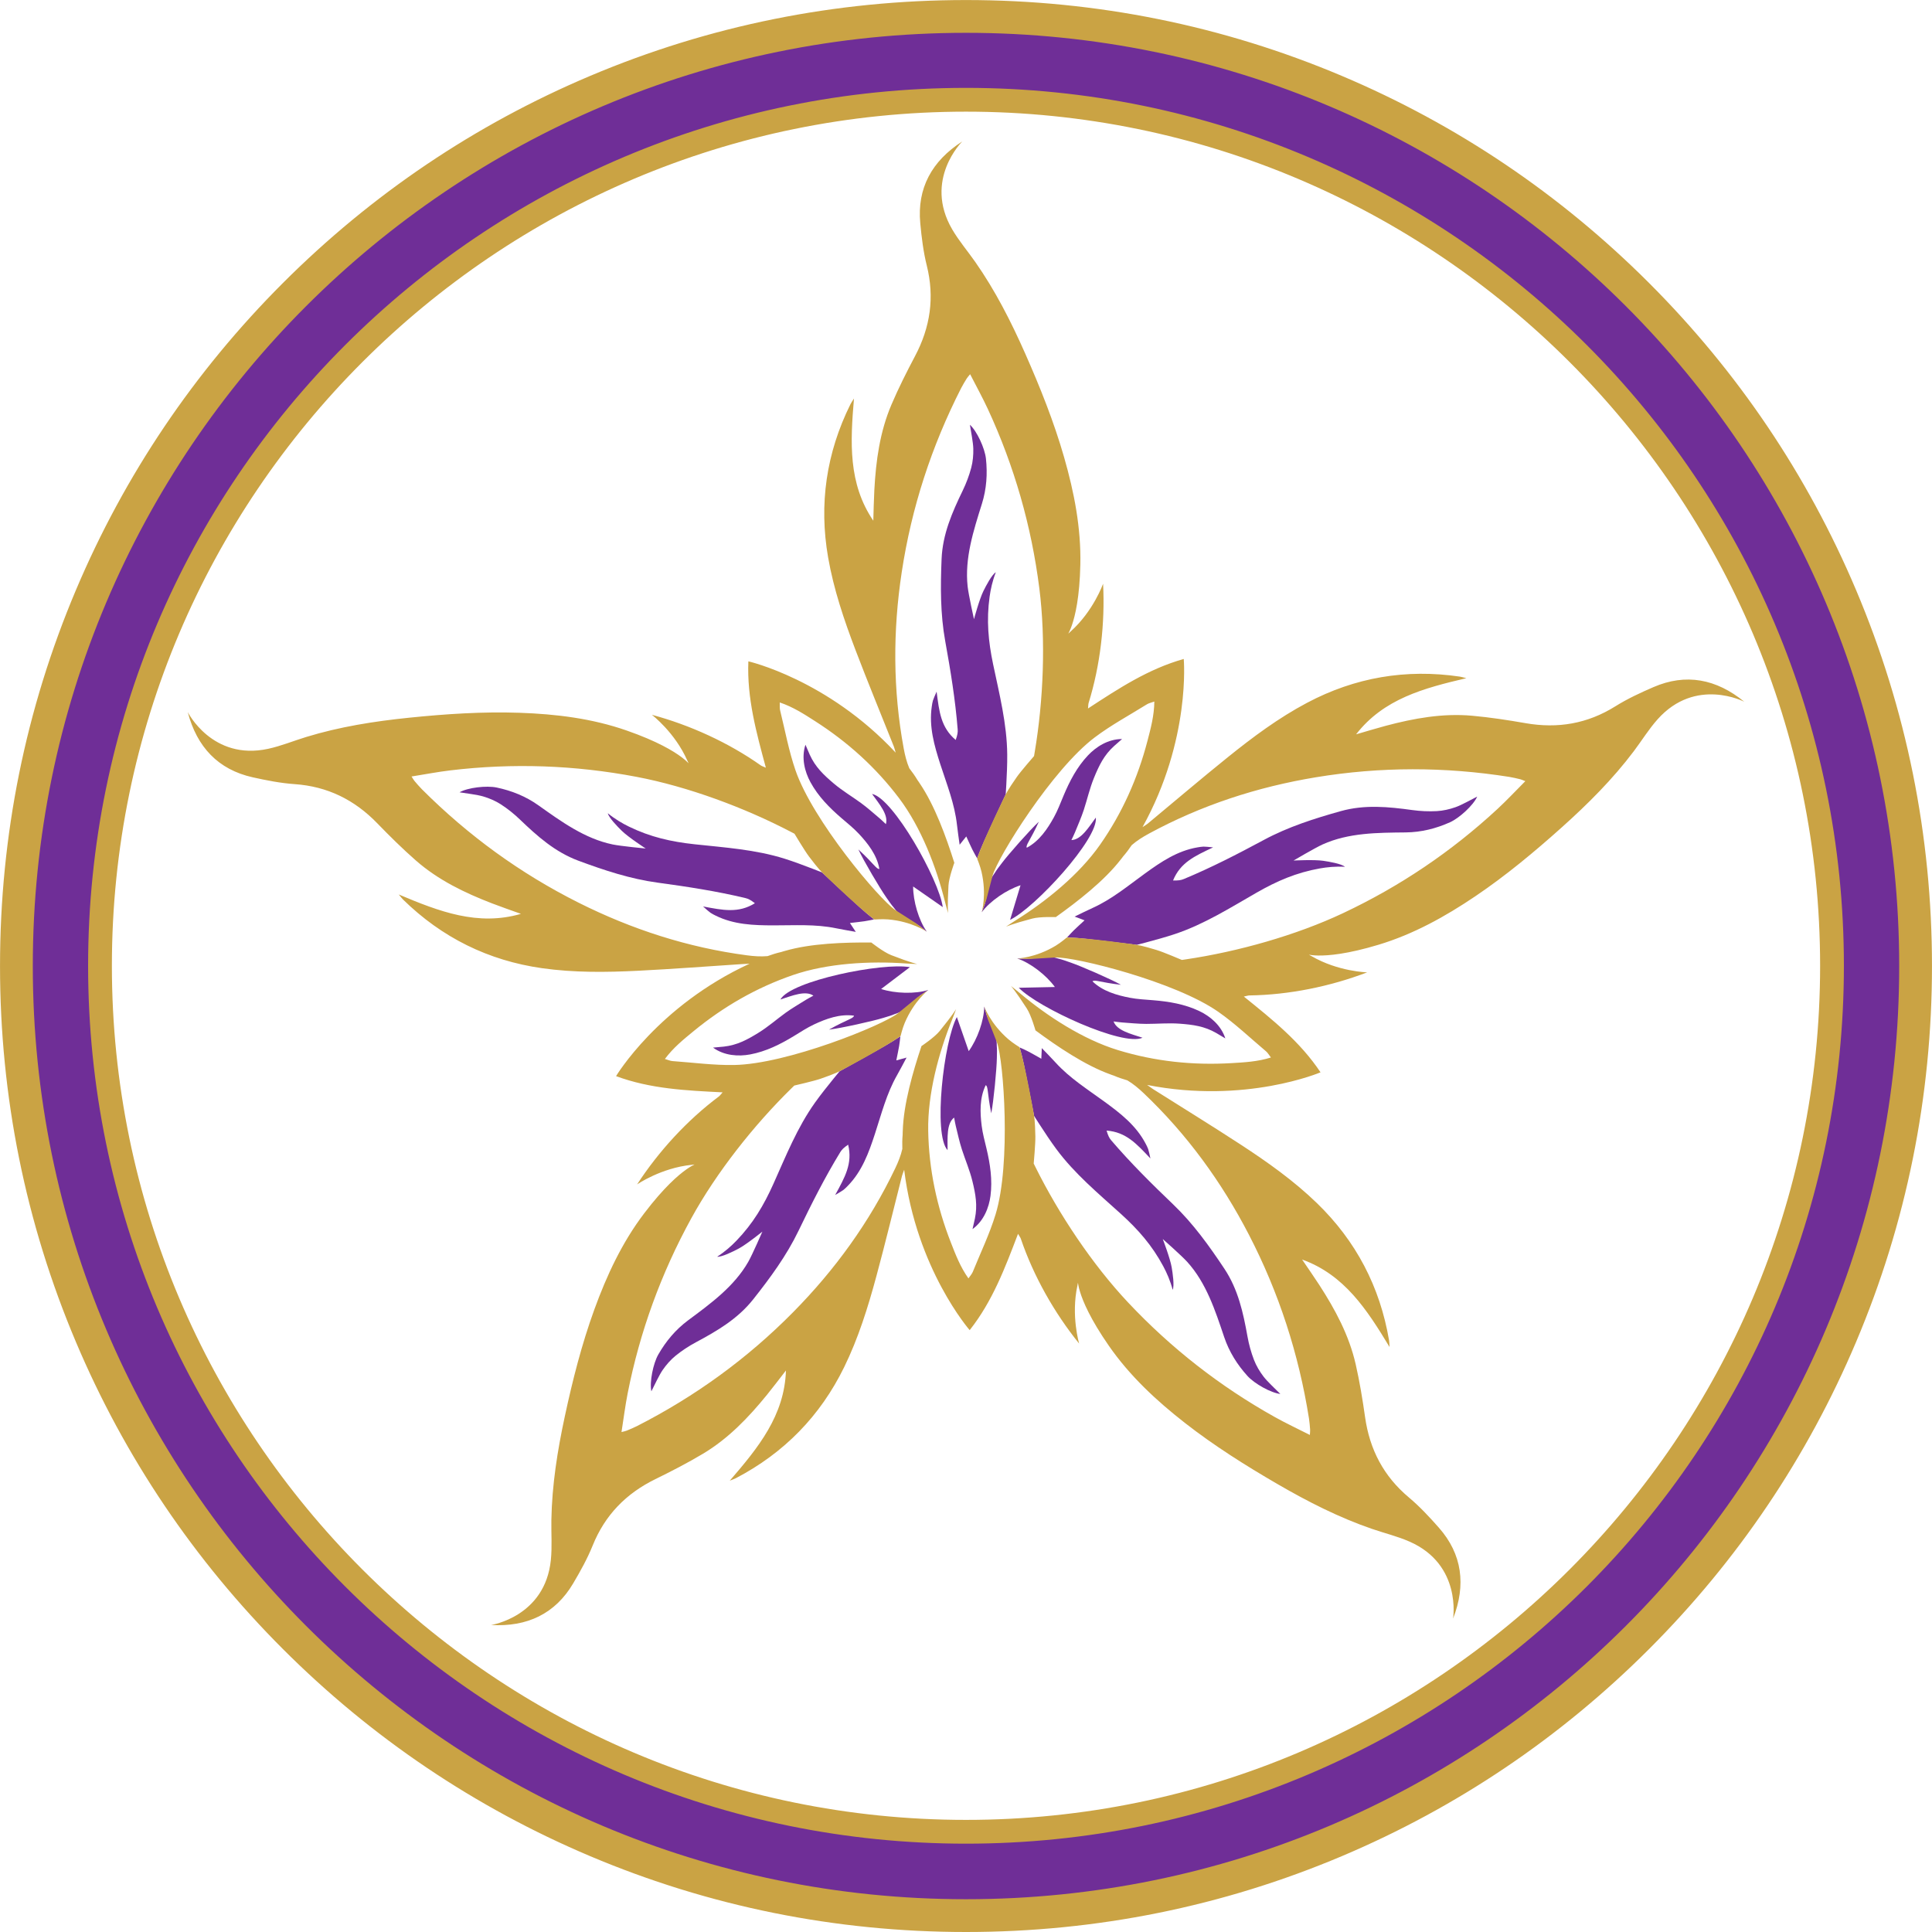 <?xml version="1.0" encoding="utf-8"?>
<!-- Generator: Adobe Illustrator 21.0.0, SVG Export Plug-In . SVG Version: 6.00 Build 0)  -->
<svg version="1.1" id="Layer_1" xmlns="http://www.w3.org/2000/svg" xmlns:xlink="http://www.w3.org/1999/xlink" x="0px" y="0px"
	 viewBox="0 0 1000 1000" enable-background="new 0 0 1000 1000" xml:space="preserve">
<g id="symbol">
	<g id="rings">
		<path id="violet" fill="#6F2E97" d="M500,989.189c-130.664,0-253.507-50.884-345.9-143.277S10.823,630.676,10.823,500.012
			s50.884-253.507,143.277-345.9S369.336,10.835,500,10.835s253.508,50.884,345.901,143.277s143.277,215.236,143.277,345.9
			S938.294,753.52,845.901,845.913S630.664,989.189,500,989.189z M500,51.639c-247.162,0-448.243,201.081-448.243,448.242
			c0,247.163,201.081,448.244,448.243,448.244c247.161,0,448.242-201.081,448.242-448.244C948.242,252.72,747.161,51.639,500,51.639
			z"/>
		<path id="gold" fill="#CAA344" d="M500,16.989c266.766,0,483.023,216.256,483.023,483.023S766.766,983.034,500,983.034
			S16.977,766.778,16.977,500.012S233.234,16.989,500,16.989 M500,954.279c250.956,0,454.397-203.441,454.397-454.397
			S750.956,45.485,500,45.485S45.603,248.925,45.603,499.881S249.044,954.279,500,954.279 M500,0.023
			c-67.493,0-132.973,13.221-194.622,39.297c-59.54,25.183-113.009,61.233-158.923,107.147
			C100.541,192.38,64.491,245.85,39.308,305.39C13.233,367.039,0.011,432.519,0.011,500.012s13.221,132.973,39.297,194.622
			c25.183,59.54,61.233,113.009,107.147,158.923c45.914,45.914,99.384,81.963,158.923,107.147
			C367.027,986.779,432.507,1000,500,1000s132.973-13.221,194.622-39.297c59.54-25.183,113.009-61.232,158.923-107.147
			c45.914-45.914,81.963-99.384,107.147-158.923c26.075-61.649,39.297-127.129,39.297-194.622s-13.221-132.973-39.297-194.622
			c-25.183-59.54-61.232-113.009-107.147-158.923c-45.914-45.914-99.384-81.963-158.923-107.147
			C632.973,13.244,567.493,0.023,500,0.023L500,0.023z M500,941.97c-243.768,0-442.088-198.32-442.088-442.088
			S256.232,57.793,500,57.793s442.088,198.32,442.088,442.088S743.768,941.97,500,941.97L500,941.97z"/>
	</g>
	<g id="petals">
		<g id="inner">
			<path fill="#6F2E97" d="M465.394,541.385c0.28-1.652,0.431-3.327,0.64-4.991c-2.575,1.721-5.616,3.604-8.302,5.132
				c-7.819,4.449-15.255,8.575-23.123,12.937c0,0-0.966,1.125-3.19,3.884c-3.272,4.061-6.557,8.126-9.58,12.37
				c-9.226,12.953-15.073,27.667-21.527,42.049c-4.999,11.138-10.562,20.508-19.108,29.39c-2.627,2.731-5.951,5.712-10.019,8.336
				c2.43,0.2,8.159-2.656,10.924-4.102c4.234-2.216,12.496-8.915,12.496-8.915s-5.158,11.882-7.295,15.627
				c-7.297,12.781-19.413,21.578-31.119,30.273c-6.481,4.814-11.496,10.823-15.449,17.709c-2.668,4.648-4.616,14.281-3.59,19.049
				c1.549-3.014,3.972-8.315,5.849-11.03c1.874-2.711,4.126-5.299,6.675-7.371c3.245-2.636,6.805-4.979,10.493-6.955
				c11.035-5.91,21.671-12.117,29.677-22.227c8.857-11.186,17.269-22.633,23.466-35.494c6.686-13.877,13.6-27.614,21.641-40.757
				c0.787-1.286,1.768-2.267,4.045-3.823c2.386,9.777-1.655,16.805-6.71,26.037c1.553-0.906,3.614-2.095,4.264-2.607
				c0.818-0.644,1.555-1.398,2.285-2.145c7.358-7.523,10.838-17.115,14.003-26.799c3.378-10.334,6.031-20.92,11.482-30.472
				c1.706-2.99,3.278-6.057,4.909-9.091c-1.485,0.408-2.987,0.821-5.301,1.458C464.56,545.677,465.028,543.54,465.394,541.385z"/>
			<path fill="#6F2E97" d="M469.282,547.305c-0.017,0.031-0.033,0.062-0.049,0.093c0.036-0.01,0.073-0.02,0.109-0.03
				C469.342,547.368,469.282,547.305,469.282,547.305z"/>
			<path fill="#6F2E97" d="M456.065,511.904c5.433-4.123,10.112-7.674,14.884-11.296c-14.186-2.528-61.617,7.019-67.013,16.721
				c6.154-1.978,12.949-4.813,17.082-1.984c-1.522,0.843-2.729,1.444-3.866,2.155c-3.553,2.221-7.2,4.316-10.586,6.771
				c-4.648,3.37-8.923,7.149-13.88,10.222c-6.018,3.731-11.186,6.478-18.057,7.235c-0.737,0.081-1.624,0.182-5.568,0.513
				c5.829,4.249,13.217,4.654,19.235,3.529c8.21-1.535,15.559-5.215,22.634-9.521c3.442-2.095,6.838-4.33,10.474-6.032
				c6.154-2.882,13.336-5.544,20.631-4.501c-0.275,1.519-3.517,1.897-12.968,7.221c6.147-0.716,22.767-4.418,28.061-6.063
				c6.687-2.006,3.575-1.177,7.569-2.551c0,0,1.54-0.582,2.379-1.219c3.339-2.746,6.135-5.293,9.474-8.038
				c1.915-1.285,2.451-1.645,3.968-2.664C473.613,514.58,463.212,514.245,456.065,511.904z"/>
			<path fill="#6F2E97" d="M443.053,482.353c-0.034-0.006-0.069-0.012-0.103-0.018c0.02,0.031,0.042,0.063,0.062,0.095
				C443.012,482.429,443.053,482.353,443.053,482.353z"/>
			<path fill="#6F2E97" d="M385.852,464.845c1.466,0.351,2.702,0.981,4.886,2.666c-8.561,5.29-16.494,3.619-26.836,1.664
				c1.342,1.197,3.109,2.789,3.797,3.25c0.865,0.579,1.81,1.047,2.746,1.511c9.429,4.673,19.626,5.019,29.814,5.036
				c10.872,0.019,21.76-0.729,32.528,1.504c3.371,0.699,6.774,1.245,10.163,1.859c-0.847-1.286-1.704-2.587-3.025-4.591
				c3.218-0.385,5.395-0.6,7.557-0.918c1.658-0.244,3.297-0.618,4.945-0.934c-2.433-1.918-5.163-4.228-7.446-6.31
				c-6.647-6.061-12.869-11.858-19.449-17.993c0,0-1.368-0.571-4.68-1.833c-4.873-1.857-9.754-3.725-14.725-5.289
				c-15.17-4.772-30.97-5.786-46.643-7.48c-12.137-1.312-22.768-3.708-33.856-9.091c-3.409-1.655-7.272-3.895-11.024-6.953
				c0.561,2.373,5.047,6.939,7.277,9.122c3.415,3.342,12.34,9.13,12.34,9.13s-12.895-1.233-17.116-2.109
				c-14.41-2.99-26.521-11.795-38.407-20.241c-6.581-4.677-13.845-7.589-21.616-9.22c-5.246-1.101-15.009,0.023-19.226,2.472
				c3.345,0.542,9.136,1.209,12.298,2.155c3.158,0.944,6.315,2.286,9.073,4.071c3.51,2.271,6.838,4.933,9.857,7.831
				c9.03,8.669,18.22,16.866,30.31,21.355c13.376,4.967,26.862,9.43,41.009,11.349C355.667,458.928,370.868,461.259,385.852,464.845
				z"/>
			<path fill="#6F2E97" d="M435.538,423.439c3.057,2.626,6.231,5.165,8.974,8.097c4.642,4.962,9.394,10.97,10.656,18.23
				c-1.53,0.208-2.891-2.759-10.875-10.102c2.58,5.625,11.237,20.288,14.437,24.814c3.974,5.74,2.223,3.036,4.765,6.41
				c0,0,1.03,1.285,1.895,1.886c3.643,2.327,6.929,4.199,10.572,6.526c1.814,1.424,2.322,1.822,3.76,2.951
				c-4.207-5.893-7.102-15.888-7.084-23.409c5.6,3.893,10.423,7.246,15.342,10.665c-1.98-14.273-25.716-56.432-36.611-58.566
				c3.783,5.242,8.579,10.828,7.166,15.633c-1.272-1.187-2.216-2.149-3.244-3.011c-3.21-2.692-6.33-5.514-9.71-7.975
				c-4.641-3.379-9.556-6.277-14.011-10.042c-5.408-4.57-9.617-8.637-12.461-14.937c-0.305-0.676-0.675-1.488-2.208-5.137
				c-2.24,6.857-0.342,14.009,2.588,19.384C423.485,412.189,429.256,418.041,435.538,423.439z"/>
			<path fill="#6F2E97" d="M496.722,437.336c-0.005-0.035-0.01-0.069-0.015-0.104c-0.023,0.029-0.047,0.059-0.071,0.088
				L496.722,437.336z"/>
			<path fill="#6F2E97" d="M495.335,426.992c0.377,3.422,0.909,6.827,1.372,10.24c0.961-1.203,1.934-2.42,3.432-4.295
				c1.36,2.941,2.238,4.945,3.208,6.903c0.744,1.502,1.606,2.945,2.416,4.414c1.072-2.906,2.425-6.217,3.7-9.031
				c3.711-8.195,7.301-15.904,11.102-24.057c0,0,0.12-1.478,0.297-5.017c0.261-5.209,0.529-10.428,0.48-15.638
				c-0.15-15.902-4.068-31.242-7.3-46.671c-2.503-11.949-3.509-22.8-1.817-35.008c0.52-3.753,1.457-8.119,3.206-12.633
				c-2.084,1.267-5.04,6.944-6.426,9.74c-2.123,4.281-4.87,14.557-4.87,14.557s-2.812-12.645-3.283-16.93
				c-1.609-14.629,3.022-28.868,7.382-42.782c2.414-7.704,2.939-15.513,2.089-23.407c-0.574-5.329-4.66-14.267-8.292-17.521
				c0.518,3.349,1.674,9.062,1.751,12.362c0.077,3.295-0.223,6.712-1.068,9.887c-1.075,4.04-2.578,8.028-4.401,11.794
				c-5.454,11.267-10.41,22.54-10.944,35.426c-0.591,14.256-0.668,28.461,1.879,42.508c2.748,15.157,5.229,30.334,6.448,45.693
				c0.119,1.503-0.098,2.873-1.025,5.47c-7.677-6.507-8.539-14.568-9.875-25.008c-0.724,1.646-1.692,3.819-1.917,4.616
				c-0.283,1.002-0.436,2.045-0.588,3.078c-1.531,10.411,1.292,20.216,4.423,29.911C490.055,405.937,494.131,416.06,495.335,426.992
				z"/>
			<path fill="#6F2E97" d="M567.208,423.177c-3.816,5.218-7.647,11.505-12.653,11.646c0.736-1.577,1.359-2.772,1.861-4.016
				c1.569-3.885,3.289-7.724,4.584-11.7c1.779-5.458,3.017-11.028,5.221-16.428c2.675-6.556,5.242-11.816,10.356-16.467
				c0.549-0.499,1.207-1.102,4.203-3.688c-7.214-0.011-13.429,4.004-17.635,8.451c-5.74,6.067-9.522,13.364-12.715,21.007
				c-1.553,3.719-2.987,7.522-4.927,11.037c-3.285,5.949-7.53,12.324-14.045,15.768c-0.671-1.391,1.731-3.602,6.247-13.464
				c-4.552,4.192-15.822,16.956-19.138,21.399c-4.231,5.553-2.201,3.053-4.624,6.512c0,0-0.904,1.377-1.208,2.385
				c-1.087,4.184-1.852,7.888-2.939,12.072c-0.793,2.165-1.016,2.772-1.645,4.488c4.305-5.822,12.916-11.664,20.074-13.971
				c-1.972,6.529-3.67,12.152-5.402,17.887C535.784,469.801,568.545,434.198,567.208,423.177z"/>
			<path fill="#6F2E97" d="M556.12,474.467c0.031-0.015,0.063-0.031,0.094-0.046c-0.035-0.013-0.071-0.027-0.106-0.04
				C556.109,474.381,556.12,474.467,556.12,474.467z"/>
			<path fill="#6F2E97" d="M753.383,417.796c-3.11,1.092-6.453,1.862-9.733,2.039c-4.174,0.226-8.432,0.029-12.577-0.541
				c-12.401-1.705-24.654-2.935-37.074,0.539c-13.741,3.843-27.274,8.16-39.847,14.923c-13.566,7.297-27.233,14.346-41.464,20.252
				c-1.392,0.578-2.763,0.794-5.519,0.715c3.816-9.312,11.216-12.623,20.733-17.12c-1.789-0.18-4.155-0.429-4.982-0.397
				c-1.04,0.04-2.08,0.217-3.109,0.392c-10.375,1.761-18.828,7.476-27.08,13.45c-8.807,6.375-17.176,13.379-27.2,17.903
				c-3.138,1.416-6.212,2.974-9.315,4.469c1.441,0.543,2.899,1.091,5.146,1.937c-2.377,2.203-4.012,3.656-5.574,5.184
				c-1.198,1.172-2.304,2.438-3.451,3.662c3.095,0.121,6.662,0.386,9.732,0.728c8.94,0.997,17.382,2.029,26.311,3.125
				c0,0,1.443-0.342,4.864-1.268c5.034-1.362,10.081-2.719,15.021-4.376c15.077-5.056,28.456-13.523,42.131-21.365
				c10.591-6.073,20.6-10.383,32.734-12.546c3.731-0.665,8.172-1.123,13.006-0.855c-1.849-1.59-8.162-2.647-11.249-3.102
				c-4.728-0.696-15.35-0.133-15.35-0.133s11.157-6.582,15.087-8.354c13.416-6.051,28.388-6.047,42.969-6.2
				c8.073-0.085,15.662-1.999,22.907-5.246c4.891-2.192,12.129-8.841,14.101-13.301
				C761.575,413.838,756.498,416.703,753.383,417.796z"/>
			<path fill="#6F2E97" d="M591.367,537.127c-6.142-2.017-13.305-3.718-14.986-8.435c1.727,0.212,3.056,0.436,4.394,0.529
				c4.179,0.291,8.362,0.741,12.544,0.745c5.741,0.005,11.421-0.538,17.237-0.111c7.062,0.519,12.857,1.334,18.861,4.76
				c0.644,0.367,1.421,0.807,4.806,2.858c-2.219-6.864-7.958-11.534-13.487-14.161c-7.544-3.584-15.653-4.927-23.908-5.601
				c-4.017-0.328-8.077-0.516-12.019-1.276c-6.672-1.286-14.048-3.353-19.337-8.485c1.116-1.068,3.96,0.533,14.736,1.78
				c-5.394-3.034-21.016-9.808-26.266-11.589c-6.589-2.307-3.583-1.149-7.623-2.385c0,0-1.589-0.434-2.641-0.412
				c-4.315,0.259-8.074,0.676-12.389,0.935c-2.305-0.086-2.95-0.109-4.776-0.177c6.868,2.295,15.084,8.68,19.491,14.774
				c-6.819,0.142-12.692,0.265-18.681,0.39C537.315,521.649,581.298,541.805,591.367,537.127z"/>
			<path fill="#6F2E97" d="M539.162,542.432c0.024,0.025,0.049,0.05,0.073,0.076c0.002-0.037,0.003-0.076,0.005-0.113
				C539.24,542.394,539.162,542.432,539.162,542.432z"/>
			<path fill="#6F2E97" d="M654.016,712.528c-1.999-2.62-3.765-5.561-4.947-8.626c-1.504-3.9-2.633-8.01-3.372-12.129
				c-2.21-12.321-4.827-24.354-11.969-35.093c-7.901-11.881-16.189-23.418-26.506-33.286c-11.132-10.647-22.06-21.467-32.074-33.176
				c-0.98-1.146-1.609-2.382-2.386-5.028c10.035,0.752,15.471,6.767,22.689,14.427c-0.382-1.757-0.876-4.084-1.162-4.861
				c-0.359-0.977-0.849-1.911-1.333-2.836c-4.881-9.323-12.928-15.596-21.16-21.599c-8.785-6.406-18.032-12.201-25.432-20.336
				c-2.317-2.547-4.748-4.989-7.129-7.478c-0.071,1.538-0.142,3.095-0.252,5.492c-2.829-1.58-4.717-2.686-6.653-3.699
				c-1.485-0.777-3.031-1.438-4.549-2.151c0.841,2.981,1.692,6.455,2.315,9.481c1.815,8.811,3.441,17.158,5.159,25.989
				c0,0,0.771,1.266,2.708,4.234c2.851,4.367,5.701,8.747,8.804,12.934c9.468,12.777,21.655,22.885,33.338,33.467
				c9.048,8.196,16.24,16.383,22.047,27.255c1.785,3.342,3.594,7.425,4.832,12.105c0.941-2.25-0.004-8.58-0.526-11.657
				c-0.799-4.711-4.617-14.639-4.617-14.639s9.707,8.577,12.607,11.767c9.901,10.889,14.523,25.131,19.175,38.95
				c2.575,7.652,6.741,14.278,12.068,20.165c3.596,3.974,12.156,8.803,17.008,9.301
				C660.311,719.095,656.018,715.152,654.016,712.528z"/>
			<path fill="#6F2E97" d="M515.461,537.051c-1.58-4.024-3.138-7.47-4.718-11.494c-0.631-2.218-0.807-2.839-1.307-4.597
				c-0.06,7.24-3.594,17.028-8.028,23.102c-2.242-6.441-4.174-11.989-6.143-17.646c-6.788,12.711-12.366,60.77-4.805,68.9
				c0.02-6.464-0.576-13.802,3.392-16.859c0.332,1.708,0.53,3.041,0.855,4.343c1.014,4.065,1.879,8.182,3.168,12.16
				c1.769,5.462,4.041,10.695,5.432,16.359c1.689,6.877,2.704,12.64,1.301,19.409c-0.15,0.726-0.329,1.601-1.233,5.454
				c5.842-4.231,8.51-11.132,9.3-17.203c1.077-8.282-0.152-16.409-2.061-24.468c-0.929-3.922-2.005-7.841-2.501-11.825
				c-0.839-6.743-1.152-14.396,2.095-21.012c1.36,0.731,0.717,3.931,2.86,14.565c1.219-6.068,2.834-23.018,2.905-28.561
				c0.158-6.979-0.014-3.763-0.087-7.987C515.886,539.691,515.808,538.046,515.461,537.051z"/>
		</g>
		<path id="outer" fill="#CAA344" d="M855.824,355.649c-6.752,2.922-13.506,6.055-19.726,9.944
			c-14.443,9.031-29.825,11.624-46.458,8.72c-9.159-1.599-18.381-3.014-27.635-3.848c-15.242-1.374-30.121,1.314-44.797,5.223
			c-5.125,1.365-10.198,2.931-15.294,4.404c14.283-18.401,35.04-23.906,57.063-29.06c-1.76-0.433-2.547-0.697-3.355-0.816
			c-27.831-4.106-54.234,0.383-79.072,13.539c-14.775,7.826-28.156,17.799-41.131,28.254
			c-13.925,11.221-27.541,22.826-41.301,34.252c-0.367,0.305-1.525,1.069-2.756,1.868c25.12-45.302,21.344-87.047,21.344-87.047
			c-18.337,5.14-33.749,15.309-49.555,25.626c0.166-1.571,0.129-2.258,0.32-2.875c6.05-19.53,8.532-41.176,7.488-61.701
			c0,0-4.98,14.175-16.891,24.799c-4.015,3.581,4.398-1.104,5.115-34.731c0.404-18.972-3.19-37.388-8.393-55.497
			c-5.288-18.404-12.391-36.17-20.127-53.664c-7.326-16.566-15.523-32.689-25.955-47.572c-3.931-5.608-8.416-10.862-11.866-16.772
			c-14.949-25.615,5.217-45.474,5.217-45.474c-15.733,10.098-23.444,24.191-21.726,42.363c0.692,7.324,1.585,14.716,3.361,21.834
			c4.125,16.527,1.838,31.957-6.063,46.879c-4.351,8.217-8.546,16.55-12.199,25.093c-6.016,14.072-8.058,29.053-8.875,44.219
			c-0.285,5.296-0.364,10.604-0.537,15.907c-13.087-19.27-11.908-40.713-10.004-63.25c-0.956,1.54-1.449,2.207-1.813,2.939
			c-12.506,25.2-16.396,51.698-11.559,79.386c2.877,16.47,8.227,32.278,14.161,47.849c6.368,16.711,13.199,33.246,19.812,49.864
			c0.19,0.477,0.593,1.862,0.994,3.271c-35.338-37.952-76.26-47.271-76.26-47.271c-0.778,19.028,4.13,36.828,9.058,55.048
			c-1.443-0.644-2.108-0.821-2.635-1.193c-16.705-11.789-36.524-20.839-56.367-26.188c0,0,11.943,9.117,18.366,23.727
			c2.165,4.925,0.309-4.524-31.451-15.598c-17.919-6.247-36.544-8.519-55.375-9.167c-19.138-0.658-38.229,0.607-57.257,2.559
			c-18.019,1.848-35.886,4.661-53.264,9.984c-6.548,2.006-12.931,4.648-19.618,6.102c-28.981,6.302-41.636-19.014-41.636-19.014
			c4.742,18.084,15.762,29.772,33.576,33.754c7.18,1.605,14.486,3.04,21.804,3.55c16.993,1.183,30.961,8.127,42.711,20.253
			c6.47,6.677,13.099,13.242,20.095,19.356c11.524,10.07,25.141,16.642,39.312,22.105c4.949,1.908,9.973,3.623,14.962,5.426
			c-22.371,6.492-42.4-1.255-63.246-10.031c1.169,1.385,1.651,2.061,2.235,2.632c20.103,19.681,44.101,31.569,71.928,35.524
			c16.553,2.353,33.24,2.15,49.883,1.318c17.861-0.893,35.698-2.279,53.546-3.434c0.586-0.038,2.365-0.137,4.01-0.216
			c-47.431,21.852-69.115,58.201-69.115,58.201c17.856,6.62,36.302,7.452,55.153,8.396c-1.058,1.173-1.432,1.751-1.949,2.137
			c-16.374,12.244-31.105,28.297-42.324,45.516c0,0,12.361-8.541,28.241-10.135c5.353-0.537-4.207-1.692-24.553,25.091
			c-11.479,15.111-19.395,32.123-25.83,49.832c-6.54,17.997-11.236,36.545-15.26,55.245c-3.811,17.708-6.656,35.57-6.964,53.742
			c-0.116,6.848,0.425,13.734-0.259,20.543c-2.962,29.51-30.95,33.723-30.95,33.723c18.664,1.078,33.186-5.791,42.477-21.502
			c3.745-6.332,7.368-12.837,10.114-19.64c6.377-15.795,17.297-26.935,32.46-34.362c8.349-4.09,16.642-8.366,24.619-13.13
			c13.138-7.848,23.596-18.768,33.172-30.557c3.344-4.117,6.527-8.365,9.784-12.553c-0.739,23.282-14.296,39.937-29.084,57.051
			c1.678-0.684,2.47-0.933,3.194-1.312c24.93-13.037,43.652-32.188,56.013-57.43c7.353-15.016,12.317-30.949,16.668-47.034
			c4.671-17.263,8.864-34.655,13.281-51.986c0.18-0.706,0.705-2.076,1.124-3.189c6.291,51.45,33.905,83.026,33.905,83.026
			c11.814-14.936,18.305-32.222,25.028-49.859c0.789,1.369,1.223,1.903,1.431,2.514c6.585,19.357,17.3,38.327,30.209,54.318
			c0,0-4.303-14.395-0.912-29.991c1.143-5.257-2.909,3.479,16.276,31.105c10.824,15.587,24.557,28.372,39.411,39.965
			c15.096,11.781,31.284,21.979,47.826,31.585c15.664,9.096,31.772,17.322,48.96,23.231c6.477,2.227,13.193,3.84,19.458,6.594
			c27.15,11.936,22.508,39.856,22.508,39.856c6.793-17.417,4.747-33.351-7.323-47.043c-4.865-5.518-9.932-10.974-15.553-15.688
			c-13.052-10.945-20.271-24.774-22.65-41.49c-1.31-9.205-2.814-18.413-4.88-27.471c-3.404-14.92-10.558-28.241-18.811-40.99
			c-2.882-4.453-5.938-8.793-8.915-13.185c21.914,7.897,33.564,25.938,45.271,45.29c-0.132-1.808-0.125-2.637-0.261-3.443
			c-4.695-27.738-17.123-51.462-37.311-71.018c-12.009-11.634-25.628-21.278-39.581-30.387
			c-14.975-9.776-30.22-19.139-45.338-28.696c-0.433-0.274-1.714-1.183-3.01-2.115c51.037,10.05,89.764-6.528,89.764-6.528
			c-10.555-15.851-24.988-27.367-39.685-39.211c1.546-0.327,2.188-0.575,2.833-0.584c20.444-0.281,41.797-4.609,60.995-11.945
			c0,0-15.021-0.356-28.805-8.401c-4.646-2.712,2.409,3.842,34.612-5.868c18.169-5.478,34.572-14.588,50.187-25.132
			c15.87-10.716,30.571-22.961,44.818-35.725c13.491-12.087,26.292-24.864,37.223-39.385c4.119-5.472,7.729-11.361,12.284-16.468
			c19.742-22.133,44.861-9.09,44.861-9.09C888.361,351.378,872.575,348.399,855.824,355.649z M775.121,418.698
			c-23.854,22.104-50.51,40.079-79.94,53.944c-24.472,11.53-54.553,19.95-81.313,23.909c-1.246,0.184-2.126,0.317-2.126,0.317
			s-9.703-4.145-13.062-5.143c-8.229-2.447-8.958-2.543-15.382-3.395c-25.972-3.444-31.159-3.043-31.159-3.043
			s-3.054,2.6-5.66,4.179c-10.554,6.392-19.965,6.636-19.965,6.636c2.292,0.085,4.584,0.17,6.876,0.255
			c4.315-0.259,8.63-0.518,12.946-0.777c10.116-0.352,61.811,12.407,84.328,28.187c8.71,6.104,16.493,13.535,24.653,20.416
			c0.9,0.759,1.499,1.874,2.514,3.179c-6.925,2.172-13.726,2.516-20.454,2.913c-19.948,1.176-39.549-0.873-58.73-6.742
			c-17.991-5.504-36.492-17.456-50.885-29.577c-1.473-1.241-2.999-2.418-4.501-3.625c0,0,2.31,2.49,8.223,11.677
			c2.304,3.58,4.477,11.318,4.477,11.318c11.217,8.284,25.654,18.096,38.801,22.789c0.211,0.075,0.424,0.162,0.636,0.242
			c0.347,0.086,0.726,0.208,1.164,0.398c2.255,0.975,4.652,1.776,6.963,2.439c3.068,1.838,5.785,4.111,8.431,6.624
			c22.377,21.254,40.285,45.854,54.445,73.196c15.547,30.021,25.838,61.798,31.126,95.19c0.301,1.903,0.43,3.836,0.587,5.759
			c0.053,0.66-0.055,1.332-0.129,2.762c-6.329-3.216-12.336-6.021-18.109-9.245c-28.393-15.856-53.726-35.653-76.007-59.357
			c-18.528-19.711-35.831-45.719-47.866-69.945c-0.56-1.128-0.958-1.924-0.958-1.924s0.943-10.509,0.855-14.013
			c-0.216-8.583-0.35-9.305-1.525-15.678c-4.75-25.765-6.735-30.574-6.735-30.574s-3.417-2.101-5.723-4.091
			c-9.341-8.062-12.48-16.937-12.48-16.937c0.627,2.206,1.255,4.412,1.882,6.618c1.58,4.024,3.16,8.048,4.739,12.072
			c3.461,9.512,7.301,62.62-0.749,88.911c-3.114,10.17-7.776,19.868-11.799,29.755c-0.443,1.09-1.319,2.005-2.247,3.374
			c-4.206-5.915-6.635-12.277-9.091-18.552c-7.283-18.609-11.391-37.883-11.737-57.939c-0.325-18.811,5.325-40.1,12.405-57.534
			c0.725-1.784,1.373-3.6,2.057-5.401c0,0-1.654,2.966-8.564,11.429c-2.693,3.298-9.381,7.755-9.381,7.755
			c-4.412,13.227-9.283,29.991-9.684,43.945c-0.006,0.224-0.023,0.453-0.033,0.68c0.025,0.357,0.026,0.755-0.018,1.23
			c-0.23,2.446-0.252,4.973-0.168,7.376c-0.8,3.486-2.122,6.772-3.695,10.065c-13.299,27.85-31.161,52.483-52.789,74.399
			c-23.747,24.063-50.789,43.67-80.913,59.018c-1.717,0.875-3.515,1.595-5.296,2.338c-0.611,0.255-1.284,0.359-2.667,0.731
			c1.103-7.013,1.914-13.593,3.197-20.08c6.306-31.903,17.306-62.113,32.965-90.629c13.021-23.712,32.409-48.205,51.73-67.138
			c0.9-0.882,1.534-1.506,1.534-1.506s10.286-2.351,13.591-3.517c8.096-2.857,8.741-3.208,14.44-6.295
			c23.036-12.48,26.997-15.853,26.997-15.853s0.942-3.899,2.123-6.708c4.781-11.375,12.251-17.103,12.251-17.103
			c-1.904,1.278-3.809,2.557-5.713,3.835c-3.339,2.746-6.678,5.492-10.017,8.238c-7.977,6.231-57.299,26.294-84.791,26.763
			c-10.635,0.181-21.299-1.256-31.944-2.026c-1.174-0.085-2.314-0.635-3.903-1.094c4.325-5.828,9.626-10.104,14.835-14.379
			c15.447-12.677,32.509-22.54,51.476-29.066c17.79-6.122,39.783-7.327,58.552-5.981c1.921,0.138,3.848,0.193,5.772,0.287
			c0,0-3.332-0.657-13.516-4.613c-3.968-1.542-10.274-6.526-10.274-6.526c-13.943-0.109-31.391,0.439-44.786,4.37
			c-0.215,0.063-0.438,0.118-0.657,0.178c-0.331,0.134-0.71,0.258-1.176,0.363c-2.411,0.54-4.834,1.306-7.104,2.134
			c-3.55,0.311-7.071,0.059-10.676-0.418c-30.596-4.042-59.544-13.418-87.071-27.215c-30.224-15.149-57.228-34.808-81.133-58.715
			c-1.363-1.363-2.603-2.85-3.86-4.314c-0.431-0.502-0.738-1.11-1.519-2.311c7.011-1.118,13.519-2.38,20.085-3.165
			c32.291-3.861,64.421-2.736,96.38,3.345c26.575,5.056,55.861,15.926,79.837,28.452c1.117,0.583,1.906,0.993,1.906,0.993
			s5.414,9.057,7.545,11.839c5.219,6.817,5.752,7.322,10.449,11.788c18.987,18.052,23.419,20.776,23.419,20.776
			s3.999-0.309,7.035-0.054c12.295,1.032,20.052,6.366,20.052,6.366c-1.804-1.416-3.609-2.832-5.413-4.248
			c-3.643-2.327-7.287-4.654-10.93-6.981c-8.391-5.661-42.713-46.369-51.655-72.37c-3.459-10.058-5.387-20.645-7.944-31.007
			c-0.282-1.143-0.111-2.397-0.165-4.05c6.879,2.313,12.584,6.033,18.259,9.666c16.83,10.774,31.482,23.952,43.551,39.974
			c11.319,15.028,19.262,35.572,23.782,53.838c0.463,1.87,1.005,3.719,1.51,5.578c0,0-0.405-3.372,0.211-14.28
			c0.24-4.25,3.031-11.788,3.031-11.788c-4.205-13.294-10.118-29.719-17.996-41.244c-0.127-0.185-0.248-0.38-0.373-0.57
			c-0.23-0.273-0.465-0.595-0.708-1.006c-1.259-2.126-2.736-4.194-4.224-6.097c-1.393-3.28-2.241-6.707-2.902-10.283
			c-5.611-30.348-5.639-60.776-1.024-91.219c5.068-33.426,15.42-65.183,30.77-95.306c0.875-1.717,1.906-3.356,2.91-5.004
			c0.345-0.565,0.828-1.045,1.728-2.159c3.229,6.322,6.441,12.122,9.216,18.124c13.65,29.517,22.509,60.423,26.602,92.697
			c3.403,26.837,2.115,58.048-2.388,84.722c-0.21,1.242-0.356,2.12-0.356,2.12s-6.94,7.948-8.928,10.834
			c-4.87,7.07-5.187,7.733-7.982,13.58c-11.301,23.637-12.523,28.694-12.523,28.694s1.53,3.708,2.225,6.674
			c2.818,12.012,0.142,21.038,0.142,21.038c0.789-2.154,1.578-4.307,2.368-6.461c1.087-4.184,2.174-8.368,3.261-12.552
			c2.791-9.73,30.901-54.952,52.866-71.49c8.497-6.398,17.969-11.503,27.035-17.137c1-0.621,2.246-0.847,3.801-1.409
			c-0.074,7.257-1.849,13.832-3.55,20.353c-5.046,19.335-13.052,37.343-24.56,53.772c-10.794,15.409-27.879,29.312-43.854,39.254
			c-1.635,1.018-3.227,2.105-4.839,3.16c0,0,3.082-1.427,13.646-4.212c4.117-1.085,12.148-0.76,12.148-0.76
			c11.344-8.108,25.138-18.806,33.664-29.86c0.137-0.178,0.285-0.353,0.427-0.53c0.189-0.303,0.422-0.626,0.738-0.984
			c1.624-1.844,3.127-3.876,4.471-5.869c2.696-2.35,5.697-4.231,8.905-5.971c27.129-14.714,56.059-24.144,86.438-29.162
			c33.356-5.509,66.758-5.477,100.15-0.187c1.903,0.302,3.781,0.776,5.659,1.221c0.644,0.153,1.25,0.464,2.587,0.976
			C784.495,409.357,779.971,414.203,775.121,418.698z"/>
	</g>
</g>
</svg>
